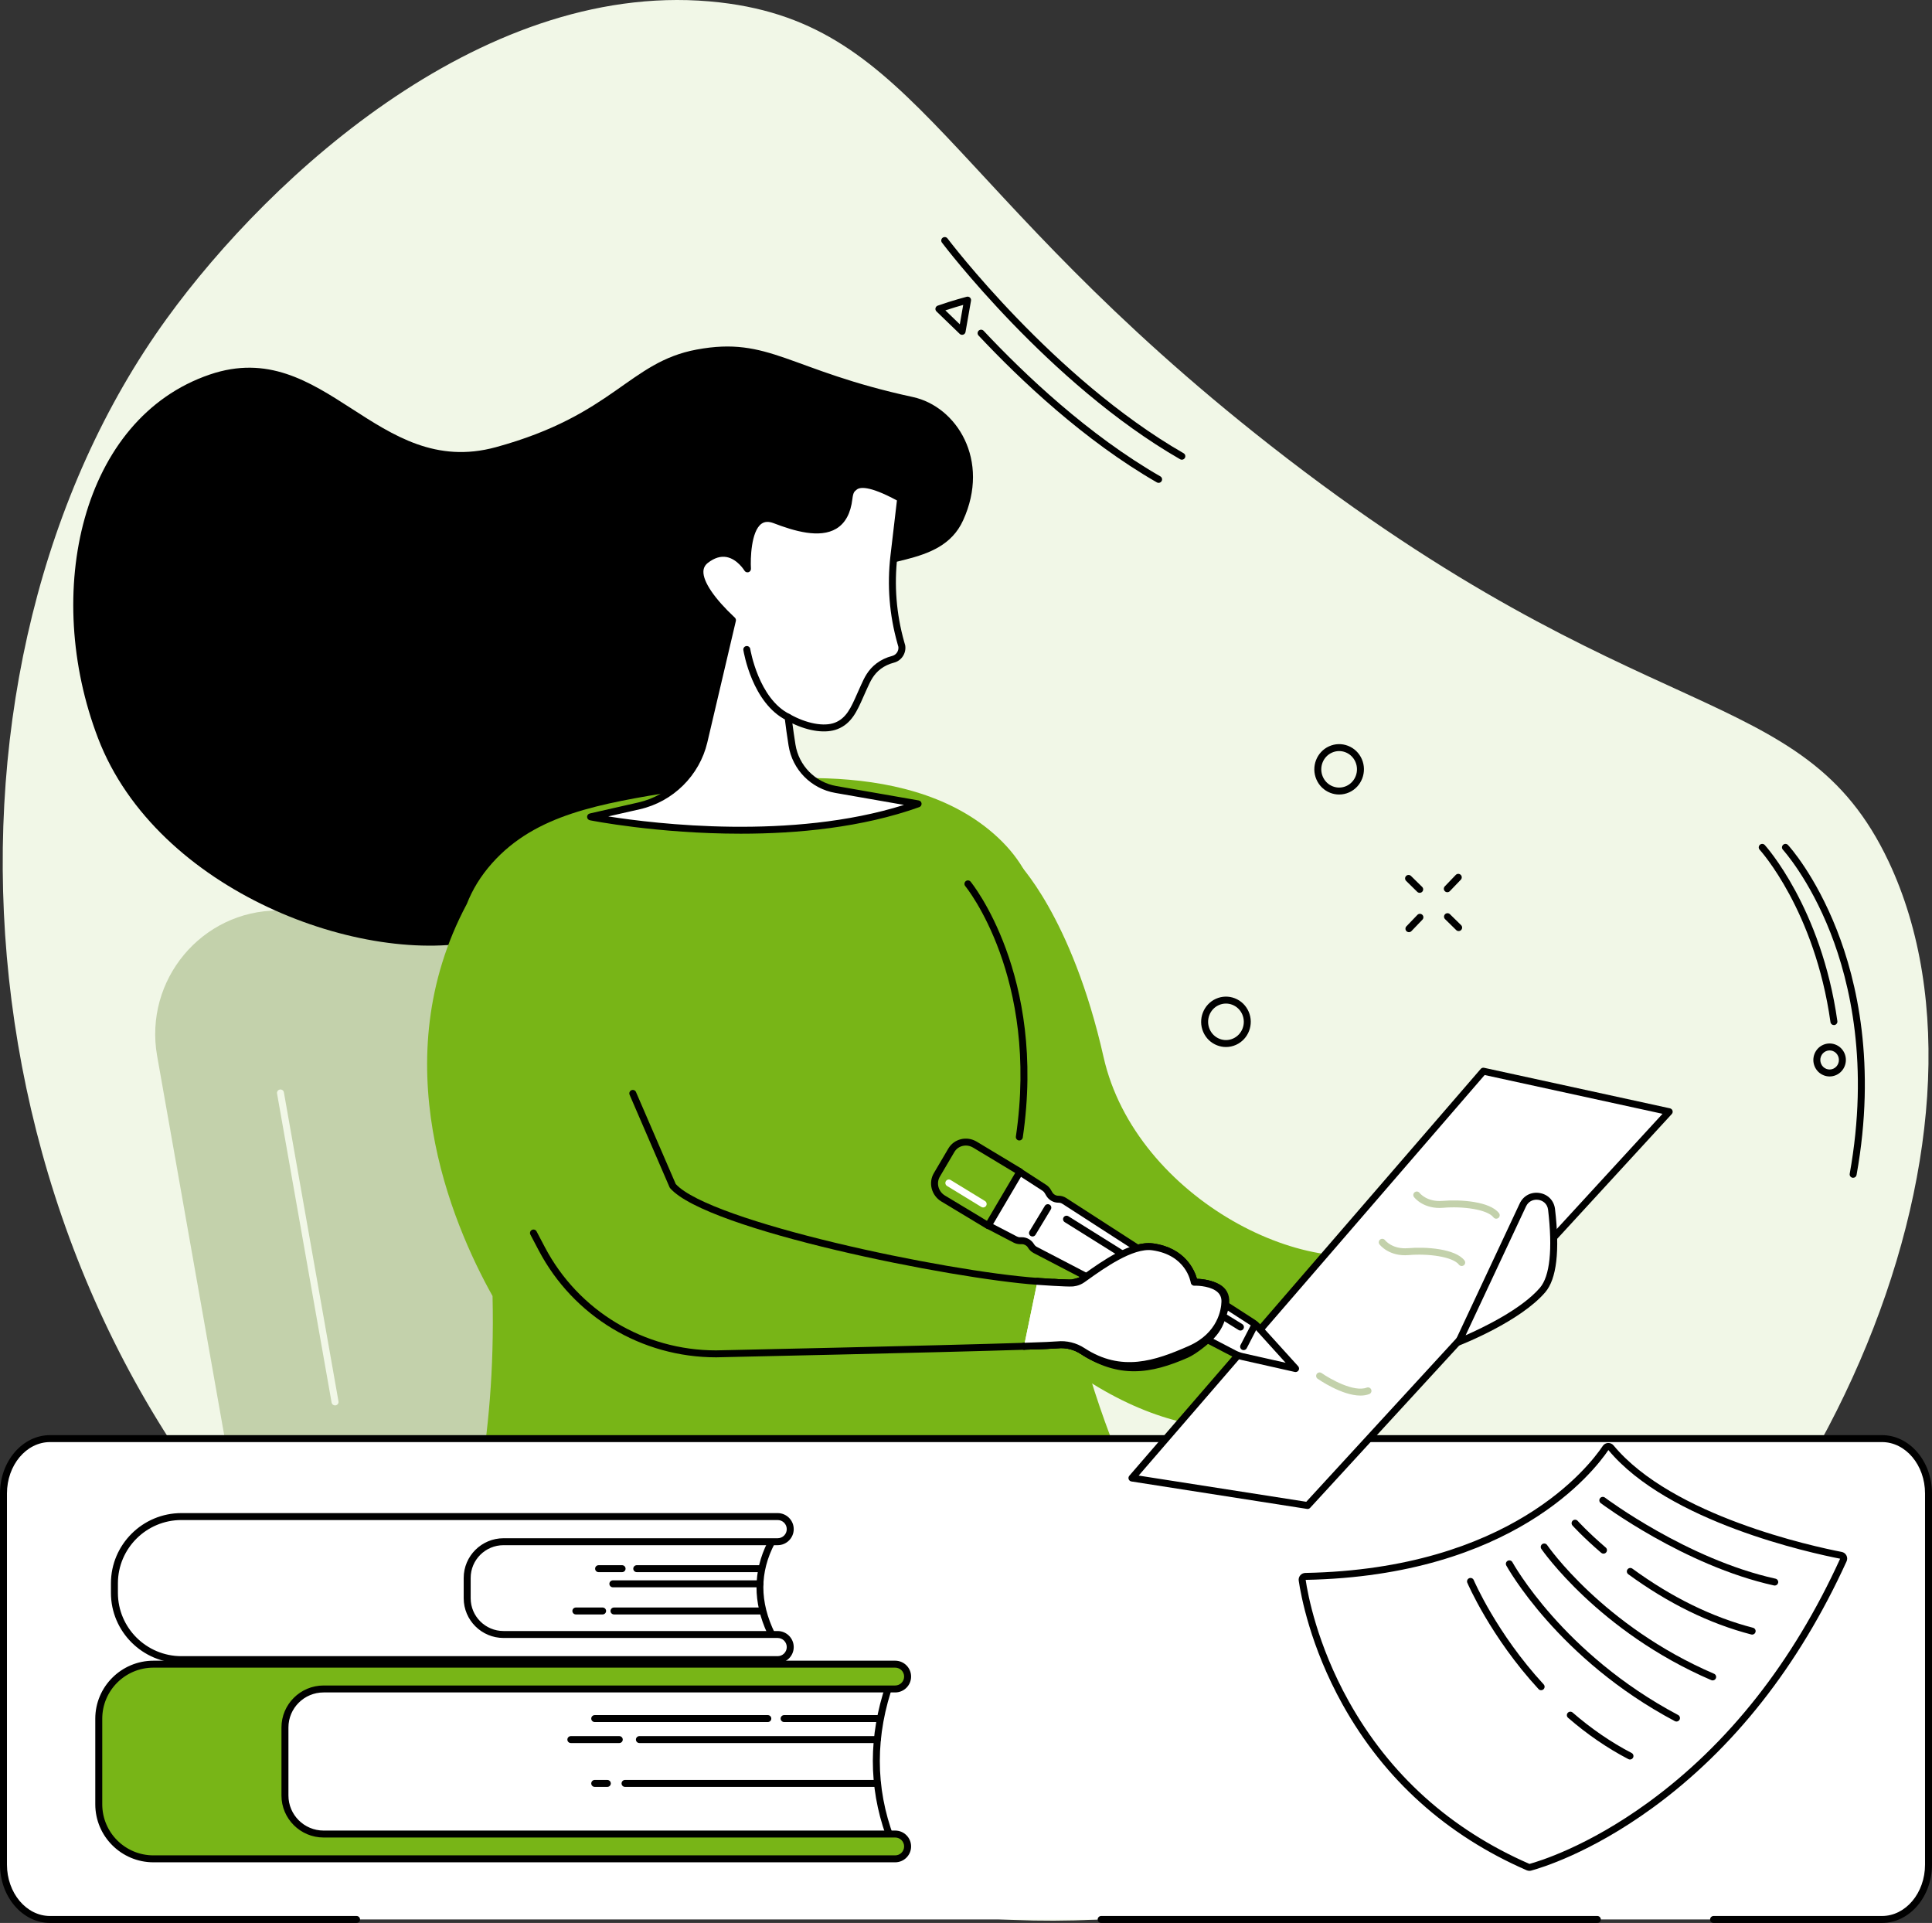 <?xml version="1.0" encoding="UTF-8"?>
<svg width="207px" height="206px" viewBox="0 0 207 206" version="1.1" xmlns="http://www.w3.org/2000/svg" xmlns:xlink="http://www.w3.org/1999/xlink">
    <rect x="0" y="0" width="207" height="206" fill="#333333" stroke="none"/>
    <title>Group Copy 3 3</title>
    <g id="Page-1" stroke="none" stroke-width="1" fill="none" fill-rule="evenodd">
        <g id="Group-Copy-3">
            <path d="M157.544,193.841 C114.125,219.104 61.165,200.647 32.178,171.631 C-5.795,133.615 -8.938,71.148 17.878,34.116 C29.028,18.719 52.307,-2.613 77.162,0.263 C98.227,2.7 101.037,20.238 136.111,47.72 C175.88,78.879 193.068,72.628 202.35,92.286 C216.179,121.58 195.226,171.917 157.544,193.841" id="Fill-170" fill="#F1F7E7"></path>
            <path d="M125.237,202.909 L54.773,202.21 C42.029,202.21 31.13,193.922 28.898,181.306 L16.835,113.118 C15.4,104.995 21.61,97.539 29.814,97.539 L75.791,97.539 L125.237,202.909" id="Fill-171" fill="#C3D1AB"></path>
            <path d="M35.898,150.559 C35.718,150.559 35.562,150.432 35.529,150.251 L29.684,117.15 C29.647,116.948 29.784,116.755 29.986,116.72 C30.19,116.685 30.384,116.819 30.418,117.022 L36.266,150.122 C36.301,150.325 36.166,150.517 35.962,150.553 C35.94,150.557 35.92,150.559 35.898,150.559" id="Fill-172" fill="#F1F7E7"></path>
            <path d="M97.804,42.532 C102.492,43.546 106.14,49.301 103.184,55.757 C100.77,61.031 93.475,59.342 90.795,62.532 C82.228,72.732 67.779,96.905 51.772,100.688 C39.003,103.707 16.803,95.522 10.508,79.09 C4.524,63.465 8.699,44.822 22.471,40.125 C34.852,35.904 40.299,51.417 53.138,47.903 C65.794,44.439 67.376,38.798 74.644,37.448 C82.445,35.999 84.512,39.657 97.804,42.532" id="Fill-173" fill="#000000"></path>
            <path d="M108.972,92.322 C108.972,92.322 114.821,98.075 118.24,113.246 C121.657,128.416 140.818,138.092 150.699,133.358 C160.58,128.624 160.888,126.188 160.888,126.188 L160.107,133.826 C160.107,133.826 142.757,166.049 115.187,147.015 C109.512,143.098 101.577,137.027 99.434,132.157 C91.168,113.364 108.972,92.322 108.972,92.322" id="Fill-174" fill="#78B517"></path>
            <path d="M115.145,141.525 C107.718,111.356 117.125,98.648 106.478,89.322 C96.732,80.788 79.852,83.551 72.549,84.747 C64.263,86.104 57.398,87.227 52.728,92.465 C51.489,93.856 50.61,95.312 50.006,96.863 L50.006,96.857 C41.085,113.588 48.316,130.862 52.773,138.843 C53.509,170.84 40.797,180.456 49.167,192.308 C58.232,205.14 80.638,204.493 92.408,201.937 C96.535,201.04 119.678,195.494 124.963,178.877 C128.429,167.983 120.604,163.692 115.145,141.525" id="Fill-175" fill="#78B517"></path>
            <path d="M38.202,205.628 L5.36,205.628 C2.605,205.628 0.373,202.995 0.373,199.75 L0.373,159.993 C0.373,156.746 2.605,154.115 5.36,154.115 L201.64,154.115 C204.395,154.115 206.627,156.746 206.627,159.993 L206.627,199.75 C206.627,202.995 204.395,205.628 201.64,205.628 L38.202,205.628" id="Fill-176" fill="#FFFFFF"></path>
            <path d="M201.64,206 L183.598,206 C183.392,206 183.225,205.834 183.225,205.628 C183.225,205.422 183.392,205.256 183.598,205.256 L201.64,205.256 C204.183,205.256 206.254,202.787 206.254,199.75 L206.254,159.992 C206.254,156.957 204.183,154.487 201.64,154.487 L5.36,154.487 C2.817,154.487 0.746,156.957 0.746,159.992 L0.746,199.75 C0.746,202.787 2.817,205.256 5.36,205.256 L38.202,205.256 C38.408,205.256 38.575,205.422 38.575,205.628 C38.575,205.834 38.408,206 38.202,206 L5.36,206 C2.404,206 0,203.196 0,199.75 L0,159.992 C0,156.546 2.404,153.743 5.36,153.743 L201.64,153.743 C204.596,153.743 207,156.546 207,159.992 L207,199.75 C207,203.196 204.596,206 201.64,206" id="Fill-177" fill="#000000"></path>
            <path d="M171.142,206 L117.981,206 C117.777,206 117.608,205.834 117.608,205.628 C117.608,205.422 117.777,205.256 117.981,205.256 L171.142,205.256 C171.349,205.256 171.515,205.422 171.515,205.628 C171.515,205.834 171.349,206 171.142,206" id="Fill-178" fill="#000000"></path>
            <polyline id="Fill-179" fill="#FFFFFF" points="158.933 114.753 121.281 158.338 140.099 161.28 178.843 119.095 158.933 114.753"></polyline>
            <path d="M122,158.075 L139.957,160.882 L178.129,119.32 L159.069,115.164 L122,158.075 Z M140.099,161.652 C140.079,161.652 140.059,161.65 140.042,161.647 L121.224,158.706 C121.089,158.685 120.977,158.593 120.93,158.467 C120.883,158.34 120.91,158.198 120.997,158.096 L158.649,114.51 C158.738,114.407 158.878,114.36 159.012,114.39 L178.923,118.732 C179.052,118.76 179.159,118.856 179.199,118.983 C179.239,119.109 179.209,119.248 179.117,119.346 L140.373,161.531 C140.303,161.608 140.204,161.652 140.099,161.652 L140.099,161.652 Z" id="Fill-180" fill="#000000"></path>
            <path d="M156.283,143.763 C156.283,143.763 162.63,141.281 165.275,138.199 C166.686,136.558 166.614,132.758 166.238,129.565 C166.049,127.957 163.852,127.613 163.165,129.08 L156.283,143.763" id="Fill-181" fill="#FFFFFF"></path>
            <path d="M164.631,128.521 C164.23,128.521 163.755,128.704 163.503,129.238 L157.032,143.044 C158.855,142.246 163.018,140.256 164.991,137.958 C166.061,136.714 166.362,133.826 165.867,129.608 C165.788,128.928 165.283,128.609 164.835,128.537 C164.77,128.527 164.703,128.521 164.631,128.521 Z M156.283,144.135 C156.183,144.135 156.084,144.094 156.011,144.018 C155.907,143.907 155.88,143.744 155.944,143.606 L162.827,128.923 C163.215,128.097 164.048,127.658 164.954,127.803 C165.855,127.948 166.504,128.622 166.609,129.522 C167.136,134.014 166.783,137.015 165.559,138.441 C162.884,141.558 156.683,144.006 156.419,144.109 C156.375,144.127 156.33,144.135 156.283,144.135 L156.283,144.135 Z" id="Fill-182" fill="#000000"></path>
            <path d="M109.215,122.176 C109.196,122.176 109.178,122.175 109.161,122.173 C108.957,122.143 108.815,121.954 108.845,121.751 C111.35,104.681 103.5,95.021 103.42,94.925 C103.289,94.767 103.311,94.533 103.468,94.401 C103.627,94.27 103.863,94.292 103.993,94.45 C104.075,94.547 112.142,104.442 109.584,121.858 C109.556,122.043 109.397,122.176 109.215,122.176" id="Fill-183" fill="#000000"></path>
            <path d="M141.386,147.397 C141.386,147.397 144.692,149.712 146.569,149 L141.386,147.397" id="Fill-184" fill="#FFFFFF"></path>
            <path d="M145.762,149.505 C143.774,149.505 141.294,147.787 141.172,147.702 C141.002,147.583 140.963,147.352 141.082,147.184 C141.199,147.016 141.43,146.975 141.602,147.093 C142.475,147.705 145.051,149.178 146.437,148.652 C146.628,148.579 146.845,148.675 146.917,148.867 C146.992,149.059 146.895,149.274 146.7,149.347 C146.412,149.457 146.093,149.505 145.762,149.505" id="Fill-185" fill="#C3D1AB"></path>
            <path d="M151.799,128.016 C151.799,128.016 152.677,129.184 154.606,129.017 C156.536,128.85 159.47,129.1 160.309,130.186 L151.799,128.016" id="Fill-186" fill="#FFFFFF"></path>
            <path d="M160.309,130.558 C160.199,130.558 160.087,130.509 160.015,130.413 C159.346,129.55 156.703,129.208 154.638,129.387 C152.53,129.571 151.54,128.294 151.5,128.239 C151.376,128.075 151.411,127.842 151.575,127.719 C151.739,127.596 151.971,127.629 152.095,127.791 C152.13,127.836 152.894,128.79 154.573,128.647 C156.464,128.482 159.629,128.697 160.605,129.96 C160.732,130.123 160.699,130.356 160.537,130.481 C160.47,130.533 160.388,130.558 160.309,130.558" id="Fill-187" fill="#C3D1AB"></path>
            <path d="M156.611,135.625 C156.499,135.625 156.39,135.575 156.315,135.48 C155.648,134.617 153.006,134.275 150.94,134.454 C148.83,134.637 147.843,133.361 147.8,133.306 C147.678,133.142 147.711,132.909 147.875,132.786 C148.039,132.663 148.273,132.695 148.397,132.858 C148.43,132.901 149.199,133.857 150.876,133.713 C152.767,133.549 155.932,133.764 156.907,135.027 C157.032,135.189 157.002,135.423 156.837,135.548 C156.77,135.6 156.691,135.625 156.611,135.625" id="Fill-188" fill="#C3D1AB"></path>
            <path d="M67.802,117.134 L72.084,127.047 C75.826,131.3 101.713,136.605 111.156,137.27 L67.802,117.134" id="Fill-189" fill="#78B517"></path>
            <path d="M111.156,137.641 C111.146,137.641 111.139,137.641 111.129,137.64 C102.049,137.002 75.761,131.79 71.803,127.292 C71.778,127.262 71.755,127.23 71.74,127.194 L67.458,117.281 C67.376,117.092 67.463,116.874 67.652,116.792 C67.841,116.711 68.063,116.798 68.142,116.987 L72.402,126.844 C76.11,130.895 101.248,136.2 111.181,136.899 C111.388,136.913 111.542,137.091 111.527,137.296 C111.515,137.492 111.35,137.641 111.156,137.641" id="Fill-190" fill="#000000"></path>
            <path d="M109.716,144.223 C100.387,144.527 76.727,145.035 76.727,145.035 C68.884,145.035 61.69,140.699 58.048,133.779 L57.159,132.089 L109.716,144.223" id="Fill-191" fill="#78B517"></path>
            <path d="M76.734,145.407 C68.72,145.407 61.437,141.017 57.717,133.951 L56.828,132.262 C56.731,132.08 56.804,131.855 56.985,131.76 C57.169,131.665 57.393,131.735 57.49,131.917 L58.379,133.606 C61.967,140.426 68.998,144.663 76.727,144.663 C76.956,144.658 100.484,144.152 109.706,143.851 C109.907,143.843 110.084,144.006 110.089,144.211 C110.096,144.416 109.935,144.588 109.728,144.595 C100.504,144.895 76.971,145.401 76.734,145.407" id="Fill-192" fill="#000000"></path>
            <path d="M111.156,137.27 C113.358,137.425 114.739,137.473 114.864,137.445 C114.864,137.445 115.426,137.447 115.968,137.065 C117.643,135.882 121.122,133.241 123.5,133.571 C127.481,134.124 127.952,137.362 127.952,137.362 C127.952,137.362 131.311,137.238 131.244,139.464 C131.191,141.173 130.216,143.343 127.501,144.538 C123.799,146.166 120.089,147.407 115.996,144.734 C115.2,144.215 114.257,143.973 113.311,144.068 C112.923,144.107 111.617,144.161 109.716,144.223 L111.156,137.27" id="Fill-193" fill="#FFFFFF"></path>
            <path d="M120.992,146.657 C119.315,146.657 117.583,146.215 115.792,145.046 C115.063,144.569 114.197,144.354 113.351,144.438 C112.97,144.476 111.786,144.528 109.728,144.595 C109.521,144.598 109.35,144.44 109.345,144.235 C109.337,144.03 109.499,143.858 109.706,143.851 C111.716,143.786 112.915,143.734 113.274,143.698 C114.289,143.597 115.329,143.854 116.2,144.423 C120.156,147.005 123.732,145.79 127.35,144.198 C130.525,142.8 130.848,140.213 130.87,139.453 C130.883,139.047 130.758,138.723 130.495,138.462 C129.838,137.812 128.444,137.717 127.967,137.734 C127.775,137.74 127.611,137.604 127.583,137.416 C127.564,137.296 127.088,134.445 123.448,133.939 C121.39,133.653 118.258,135.889 116.576,137.09 L116.185,137.368 C115.593,137.786 114.973,137.815 114.874,137.817 C114.286,137.861 111.263,137.65 111.129,137.64 C110.925,137.626 110.768,137.448 110.783,137.243 C110.798,137.038 110.977,136.881 111.181,136.899 C113.403,137.055 114.625,137.092 114.799,137.078 C114.821,137.075 114.841,137.069 114.864,137.073 C114.866,137.073 115.324,137.065 115.752,136.761 L116.14,136.485 C118.031,135.135 121.194,132.877 123.55,133.203 C127.004,133.682 127.999,136.114 128.248,136.992 C128.86,137.014 130.231,137.152 131.022,137.934 C131.435,138.343 131.634,138.861 131.617,139.475 C131.59,140.345 131.226,143.305 127.651,144.878 C125.526,145.813 123.311,146.656 120.992,146.657" id="Fill-194" fill="#000000"></path>
            <path d="M105.854,131.267 L109.171,125.485 L111.893,127.244 C112.042,127.341 112.166,127.473 112.256,127.627 L112.42,127.906 C112.624,128.258 113.005,128.474 113.408,128.469 C113.627,128.466 113.841,128.529 114.028,128.649 L134.269,141.71 C134.436,141.817 134.588,141.947 134.722,142.094 L138.81,146.611 L133.117,145.329 C132.809,145.26 132.508,145.15 132.224,145.002 L110.922,133.907 C110.741,133.813 110.589,133.67 110.479,133.496 L110.455,133.452 C110.248,133.117 109.88,132.912 109.492,132.914 L109.293,132.914 C109.113,132.915 108.934,132.872 108.773,132.787 L105.854,131.267" id="Fill-195" fill="#FFFFFF"></path>
            <path d="M109.494,132.542 C110.009,132.542 110.499,132.816 110.771,133.258 L110.8,133.302 C110.87,133.418 110.975,133.514 111.097,133.578 L132.398,144.673 C132.652,144.805 132.921,144.904 133.199,144.967 L137.745,145.99 L134.444,142.343 C134.332,142.219 134.205,142.112 134.065,142.022 L113.826,128.961 C113.704,128.882 113.562,128.841 113.421,128.841 C113.411,128.84 113.403,128.841 113.393,128.841 C112.863,128.841 112.366,128.555 112.097,128.093 L111.935,127.813 C111.875,127.71 111.788,127.621 111.689,127.556 L109.298,126.011 L106.371,131.117 L108.947,132.458 C109.054,132.514 109.171,132.547 109.293,132.543 L109.489,132.542 C109.492,132.542 109.492,132.542 109.494,132.542 Z M138.81,146.983 C138.783,146.983 138.756,146.98 138.728,146.974 L133.035,145.692 C132.694,145.615 132.363,145.494 132.052,145.332 L110.751,134.237 C110.509,134.111 110.305,133.923 110.163,133.691 L110.136,133.646 C109.999,133.424 109.753,133.286 109.494,133.286 L109.492,133.286 L109.295,133.286 C109.051,133.283 108.815,133.229 108.601,133.117 L105.682,131.597 C105.593,131.55 105.525,131.469 105.496,131.372 C105.468,131.275 105.481,131.171 105.53,131.083 L108.847,125.301 C108.897,125.212 108.982,125.148 109.084,125.124 C109.181,125.1 109.288,125.117 109.375,125.173 L112.094,126.933 C112.293,127.061 112.46,127.236 112.58,127.44 L112.744,127.719 C112.878,127.953 113.127,128.097 113.393,128.097 C113.403,128.097 113.411,128.097 113.421,128.097 C113.707,128.097 113.988,128.18 114.232,128.337 L134.471,141.397 C134.665,141.523 134.844,141.673 134.998,141.845 L139.089,146.362 C139.198,146.482 139.216,146.659 139.134,146.799 C139.067,146.915 138.942,146.983 138.81,146.983 L138.81,146.983 Z" id="Fill-196" fill="#000000"></path>
            <path d="M133.244,144.634 C133.187,144.634 133.13,144.621 133.075,144.593 C132.891,144.498 132.819,144.274 132.913,144.092 L134.13,141.745 C134.225,141.563 134.448,141.492 134.633,141.585 C134.817,141.68 134.886,141.904 134.792,142.086 L133.578,144.433 C133.51,144.561 133.381,144.634 133.244,144.634" id="Fill-197" fill="#000000"></path>
            <path d="M104.455,122.622 L109.278,125.526 L105.876,131.3 L101.052,128.395 C100.168,127.863 99.865,126.73 100.375,125.865 L101.932,123.225 C102.443,122.36 103.572,122.09 104.455,122.622" id="Fill-198" fill="#78B517"></path>
            <path d="M103.483,122.72 C103.363,122.72 103.241,122.735 103.122,122.765 C102.754,122.858 102.445,123.089 102.253,123.413 L100.698,126.053 C100.29,126.743 100.537,127.65 101.246,128.077 L105.744,130.786 L108.77,125.655 L104.261,122.94 C104.02,122.795 103.754,122.72 103.483,122.72 Z M105.876,131.671 C105.809,131.671 105.742,131.653 105.682,131.618 L100.86,128.713 C99.803,128.077 99.442,126.715 100.054,125.677 L101.609,123.036 C101.903,122.539 102.375,122.187 102.94,122.044 C103.52,121.898 104.127,121.99 104.65,122.304 L109.472,125.208 C109.646,125.313 109.703,125.539 109.601,125.715 L106.197,131.488 C106.147,131.574 106.063,131.635 105.968,131.66 C105.938,131.667 105.906,131.671 105.876,131.671 L105.876,131.671 Z" id="Fill-199" fill="#000000"></path>
            <path d="M110.626,132.461 C110.562,132.461 110.494,132.444 110.435,132.408 C110.258,132.302 110.201,132.074 110.305,131.898 L111.948,129.182 C112.055,129.006 112.283,128.949 112.46,129.055 C112.637,129.161 112.694,129.389 112.587,129.565 L110.947,132.281 C110.875,132.397 110.753,132.461 110.626,132.461" id="Fill-200" fill="#000000"></path>
            <path d="M120.313,134.758 C120.246,134.758 120.176,134.739 120.114,134.701 L114.075,130.924 C113.901,130.815 113.846,130.585 113.956,130.411 C114.067,130.237 114.296,130.185 114.471,130.294 L120.512,134.071 C120.686,134.18 120.738,134.41 120.629,134.584 C120.557,134.696 120.437,134.758 120.313,134.758" id="Fill-201" fill="#000000"></path>
            <path d="M132.903,142.539 C132.836,142.539 132.769,142.521 132.707,142.483 L130.348,141.019 C130.171,140.911 130.119,140.681 130.228,140.507 C130.338,140.332 130.567,140.279 130.741,140.388 L133.102,141.851 C133.277,141.96 133.329,142.189 133.222,142.363 C133.15,142.477 133.028,142.539 132.903,142.539" id="Fill-202" fill="#000000"></path>
            <path d="M105.339,129.351 C105.272,129.351 105.204,129.333 105.142,129.296 L101.467,127.048 C101.293,126.94 101.236,126.711 101.345,126.536 C101.452,126.361 101.681,126.306 101.858,126.414 L105.533,128.662 C105.71,128.77 105.764,128.999 105.657,129.174 C105.585,129.288 105.463,129.351 105.339,129.351" id="Fill-203" fill="#FFFFFF"></path>
            <path d="M121.502,146.9 C119.668,146.9 117.807,146.364 115.779,145.037 C115.058,144.566 114.197,144.353 113.351,144.438 C112.744,144.499 110.805,144.566 110.723,144.569 C110.519,144.574 110.345,144.416 110.338,144.211 C110.33,144.005 110.492,143.833 110.698,143.826 C110.718,143.825 112.694,143.757 113.276,143.698 C114.291,143.597 115.324,143.851 116.187,144.415 C120.064,146.952 123.197,146.426 126.994,144.756 C127.688,144.449 128.989,143.424 129.47,142.916 C130.248,142.093 130.435,141.511 130.716,140.632 L130.781,140.43 C131.05,139.605 131.03,139.006 130.726,138.6 C130.027,137.674 127.875,137.734 125.974,137.787 C124.747,137.822 123.59,137.854 122.838,137.622 C119.146,136.479 115.02,137.785 114.978,137.799 C114.968,137.802 114.956,137.805 114.946,137.808 C114.774,137.846 114.388,137.85 112.925,137.75 C112.719,137.736 112.565,137.559 112.58,137.354 C112.592,137.149 112.774,136.993 112.978,137.008 C114.252,137.095 114.66,137.098 114.772,137.083 C115.17,136.958 119.25,135.733 123.06,136.911 C123.694,137.107 124.789,137.077 125.951,137.044 C128.034,136.985 130.393,136.92 131.323,138.154 C131.776,138.759 131.833,139.602 131.492,140.659 L131.428,140.859 C131.137,141.764 130.908,142.48 130.012,143.426 C129.482,143.988 128.106,145.079 127.295,145.436 C125.294,146.316 123.416,146.9 121.502,146.9" id="Fill-204" fill="#000000"></path>
            <path d="M111.156,137.27 C113.358,137.425 114.739,137.473 114.864,137.445 C114.864,137.445 115.426,137.447 115.968,137.065 C117.643,135.882 121.122,133.241 123.5,133.571 C127.481,134.124 127.952,137.362 127.952,137.362 C127.952,137.362 131.311,137.238 131.244,139.464 C131.191,141.173 130.216,143.343 127.501,144.538 C123.799,146.166 120.089,147.407 115.996,144.734 C115.2,144.215 114.257,143.973 113.311,144.068 C112.923,144.107 111.617,144.161 109.716,144.223 L111.156,137.27" id="Fill-205" fill="#FFFFFF"></path>
            <path d="M120.992,146.657 C119.315,146.657 117.583,146.215 115.792,145.046 C115.063,144.569 114.197,144.354 113.351,144.438 C112.97,144.476 111.786,144.528 109.728,144.595 C109.521,144.598 109.35,144.44 109.345,144.235 C109.337,144.03 109.499,143.858 109.706,143.851 C111.716,143.786 112.915,143.734 113.274,143.698 C114.289,143.597 115.329,143.854 116.2,144.423 C120.156,147.005 123.732,145.79 127.35,144.198 C130.525,142.8 130.848,140.213 130.87,139.453 C130.883,139.047 130.758,138.723 130.495,138.462 C129.838,137.812 128.444,137.717 127.967,137.734 C127.775,137.74 127.611,137.604 127.583,137.416 C127.564,137.296 127.088,134.445 123.448,133.939 C121.39,133.653 118.258,135.889 116.576,137.09 L116.185,137.368 C115.593,137.786 114.973,137.815 114.874,137.817 C114.286,137.861 111.263,137.65 111.129,137.64 C110.925,137.626 110.768,137.448 110.783,137.243 C110.798,137.038 110.977,136.881 111.181,136.899 C113.403,137.055 114.625,137.092 114.799,137.078 C114.821,137.075 114.841,137.069 114.864,137.073 C114.866,137.073 115.324,137.065 115.752,136.761 L116.14,136.485 C118.031,135.135 121.194,132.877 123.55,133.203 C127.004,133.682 127.999,136.114 128.248,136.992 C128.86,137.014 130.231,137.152 131.022,137.934 C131.435,138.343 131.634,138.861 131.617,139.475 C131.59,140.345 131.226,143.305 127.651,144.878 C125.526,145.813 123.311,146.656 120.992,146.657" id="Fill-206" fill="#000000"></path>
            <path d="M84.858,79.813 C84.714,78.9 84.567,77.887 84.44,76.833 C86.282,77.878 88.302,78.267 89.593,77.762 C91.183,77.14 91.659,75.573 92.505,73.735 C92.858,72.967 93.206,72.062 94.149,71.354 C94.649,70.979 95.187,70.757 95.692,70.627 C96.312,70.466 96.707,69.862 96.623,69.23 L96.516,68.846 C95.665,65.827 95.413,62.671 95.779,59.557 L96.501,53.406 C93.308,51.647 92.052,51.716 91.527,52.189 C91.333,52.363 91.066,52.46 90.957,53.407 C90.427,57.977 86.371,56.983 83.032,55.704 C79.695,54.425 80.086,60.943 80.086,60.943 C80.086,60.943 78.302,57.919 75.617,60.005 C73.694,61.501 76.647,64.728 78.478,66.436 L75.418,79.452 C74.614,82.878 71.92,85.547 68.476,86.328 L63.275,87.509 C63.275,87.509 83.141,91.558 98.369,86.115 L89.549,84.575 C87.125,84.151 85.241,82.237 84.858,79.813" id="Fill-207" fill="#FFFFFF"></path>
            <path d="M65.171,87.46 C70.218,88.256 84.806,90.022 96.859,86.229 L89.486,84.941 C86.904,84.49 84.896,82.453 84.49,79.871 C84.326,78.843 84.186,77.836 84.069,76.878 C84.052,76.738 84.117,76.601 84.234,76.524 C84.351,76.446 84.502,76.441 84.624,76.51 C86.396,77.515 88.292,77.871 89.456,77.416 C90.681,76.938 91.186,75.793 91.825,74.343 C91.932,74.095 92.047,73.84 92.166,73.58 L92.261,73.372 C92.602,72.616 92.99,71.759 93.925,71.057 C94.408,70.695 94.97,70.429 95.597,70.267 C96.023,70.156 96.302,69.744 96.257,69.302 L96.157,68.946 C95.286,65.866 95.035,62.692 95.408,59.513 L96.1,53.612 C93.062,51.973 92.087,52.186 91.776,52.465 C91.748,52.49 91.718,52.514 91.688,52.539 C91.549,52.652 91.407,52.768 91.328,53.45 C91.148,54.98 90.571,56.052 89.606,56.633 C87.819,57.71 85.082,56.888 82.898,56.051 C82.355,55.843 81.925,55.864 81.579,56.115 C80.472,56.923 80.394,59.858 80.459,60.921 C80.469,61.093 80.36,61.249 80.195,61.299 C80.031,61.349 79.852,61.28 79.765,61.132 C79.757,61.12 79.016,59.896 77.851,59.677 C77.207,59.556 76.533,59.765 75.846,60.298 C75.54,60.537 75.383,60.833 75.366,61.202 C75.316,62.31 76.543,64.119 78.732,66.165 C78.829,66.256 78.872,66.392 78.842,66.521 L75.784,79.537 C74.95,83.075 72.116,85.884 68.558,86.691 L65.171,87.46 Z M79.364,89.312 C70.432,89.312 63.32,87.897 63.201,87.873 C63.029,87.838 62.905,87.688 62.902,87.513 C62.902,87.338 63.022,87.185 63.193,87.146 L68.394,85.966 C71.673,85.221 74.288,82.631 75.055,79.367 L78.065,66.56 C76.413,64.994 74.545,62.839 74.619,61.168 C74.647,60.577 74.905,60.087 75.388,59.712 C76.252,59.04 77.13,58.782 77.993,58.947 C78.715,59.084 79.29,59.491 79.7,59.886 C79.735,58.541 79.979,56.361 81.138,55.515 C81.696,55.109 82.378,55.055 83.166,55.357 C85.192,56.133 87.71,56.907 89.22,55.997 C89.986,55.534 90.434,54.673 90.586,53.365 C90.691,52.458 90.944,52.184 91.216,51.963 C91.236,51.946 91.258,51.93 91.275,51.913 C92.129,51.147 93.846,51.519 96.682,53.081 C96.814,53.154 96.889,53.3 96.871,53.45 L96.15,59.6 C95.789,62.681 96.033,65.758 96.874,68.745 L96.983,69.129 C96.988,69.147 96.991,69.164 96.993,69.182 C97.1,70.004 96.583,70.78 95.787,70.987 C95.254,71.125 94.779,71.348 94.373,71.651 C93.592,72.238 93.261,72.97 92.94,73.678 L92.843,73.89 C92.726,74.147 92.614,74.398 92.507,74.642 C91.828,76.185 91.238,77.518 89.73,78.108 C88.491,78.592 86.687,78.354 84.898,77.494 C84.995,78.227 85.105,78.985 85.227,79.755 C85.227,79.756 85.227,79.756 85.227,79.756 C85.585,82.023 87.346,83.812 89.613,84.208 L98.434,85.749 C98.601,85.778 98.725,85.915 98.74,86.083 C98.755,86.251 98.653,86.408 98.494,86.465 C92.36,88.657 85.44,89.312 79.364,89.312 L79.364,89.312 Z" id="Fill-208" fill="#000000"></path>
            <path d="M84.44,77.205 C84.383,77.205 84.328,77.193 84.274,77.166 C80.596,75.348 79.683,69.87 79.645,69.638 C79.613,69.435 79.752,69.245 79.956,69.213 C80.16,69.18 80.352,69.319 80.384,69.521 C80.392,69.575 81.273,74.854 84.604,76.5 C84.791,76.591 84.866,76.814 84.774,76.998 C84.709,77.129 84.577,77.205 84.44,77.205" id="Fill-209" fill="#000000"></path>
            <path d="M82.679,175.1 C81.079,171.817 80.927,168.51 82.679,165.169 L81.42,163.665 L47.005,164.793 L48.189,175.686 L81.504,176.068 L82.679,175.1" id="Fill-210" fill="#FFFFFF"></path>
            <path d="M48.525,175.318 L81.372,175.695 L82.218,174.997 C80.661,171.641 80.668,168.354 82.236,165.218 L81.25,164.043 L47.418,165.151 L48.525,175.318 Z M81.504,176.44 L81.502,176.44 L48.187,176.058 C47.998,176.055 47.839,175.913 47.819,175.726 L46.632,164.833 C46.622,164.73 46.654,164.627 46.721,164.549 C46.791,164.471 46.888,164.425 46.993,164.421 L81.41,163.293 C81.527,163.29 81.634,163.339 81.708,163.427 L82.965,164.931 C83.062,165.046 83.079,165.208 83.01,165.341 C81.38,168.448 81.38,171.587 83.014,174.937 C83.089,175.091 83.049,175.277 82.917,175.386 L81.743,176.354 C81.676,176.41 81.591,176.44 81.504,176.44 L81.504,176.44 Z" id="Fill-211" fill="#000000"></path>
            <path d="M19.438,162.466 L83.318,162.466 C84.065,162.466 84.669,163.069 84.669,163.813 C84.669,164.557 84.065,165.16 83.318,165.16 L53.95,165.16 C51.8,165.16 50.056,166.896 50.056,169.039 L50.056,171.22 C50.056,173.363 51.8,175.1 53.95,175.1 L83.318,175.1 C84.065,175.1 84.669,175.703 84.669,176.446 C84.669,177.19 84.065,177.793 83.318,177.793 L19.438,177.793 C15.474,177.793 12.259,174.591 12.259,170.64 L12.259,169.619 C12.259,165.668 15.474,162.466 19.438,162.466" id="Fill-212" fill="#FFFFFF"></path>
            <path d="M19.438,162.838 C15.686,162.838 12.633,165.88 12.633,169.619 L12.633,170.64 C12.633,174.38 15.686,177.421 19.438,177.421 L83.318,177.421 C83.858,177.421 84.296,176.984 84.296,176.446 C84.296,175.909 83.858,175.471 83.318,175.471 L53.95,175.471 C51.598,175.471 49.682,173.564 49.682,171.22 L49.682,169.039 C49.682,166.695 51.598,164.788 53.95,164.788 L83.318,164.788 C83.858,164.788 84.296,164.351 84.296,163.813 C84.296,163.275 83.858,162.838 83.318,162.838 L19.438,162.838 Z M83.318,178.165 L19.438,178.165 C15.275,178.165 11.886,174.789 11.886,170.64 L11.886,169.619 C11.886,165.47 15.275,162.094 19.438,162.094 L83.318,162.094 C84.269,162.094 85.042,162.865 85.042,163.813 C85.042,164.761 84.269,165.532 83.318,165.532 L53.95,165.532 C52.009,165.532 50.429,167.105 50.429,169.039 L50.429,171.22 C50.429,173.154 52.009,174.728 53.95,174.728 L83.318,174.728 C84.269,174.728 85.042,175.499 85.042,176.446 C85.042,177.394 84.269,178.165 83.318,178.165 L83.318,178.165 Z" id="Fill-213" fill="#000000"></path>
            <path d="M66.652,168.42 L64.136,168.42 C63.93,168.42 63.763,168.254 63.763,168.048 C63.763,167.843 63.93,167.676 64.136,167.676 L66.652,167.676 C66.858,167.676 67.025,167.843 67.025,168.048 C67.025,168.254 66.858,168.42 66.652,168.42" id="Fill-214" fill="#000000"></path>
            <path d="M81.541,168.42 L68.225,168.42 C68.02,168.42 67.851,168.254 67.851,168.048 C67.851,167.843 68.02,167.676 68.225,167.676 L81.541,167.676 C81.748,167.676 81.915,167.843 81.915,168.048 C81.915,168.254 81.748,168.42 81.541,168.42" id="Fill-215" fill="#000000"></path>
            <path d="M81.42,170.043 L65.664,170.043 C65.458,170.043 65.291,169.876 65.291,169.671 C65.291,169.466 65.458,169.299 65.664,169.299 L81.42,169.299 C81.626,169.299 81.793,169.466 81.793,169.671 C81.793,169.876 81.626,170.043 81.42,170.043" id="Fill-216" fill="#000000"></path>
            <path d="M64.564,172.951 L61.7,172.951 C61.496,172.951 61.327,172.785 61.327,172.579 C61.327,172.374 61.496,172.208 61.7,172.208 L64.564,172.208 C64.771,172.208 64.938,172.374 64.938,172.579 C64.938,172.785 64.771,172.951 64.564,172.951" id="Fill-217" fill="#000000"></path>
            <path d="M81.541,172.951 L65.786,172.951 C65.58,172.951 65.413,172.785 65.413,172.579 C65.413,172.374 65.58,172.208 65.786,172.208 L81.541,172.208 C81.748,172.208 81.915,172.374 81.915,172.579 C81.915,172.785 81.748,172.951 81.541,172.951" id="Fill-218" fill="#000000"></path>
            <path d="M95.436,196.965 L26.355,196.965 L26.355,180.103 L95.436,180.103 C93.395,185.798 93.341,191.421 95.436,196.965" id="Fill-219" fill="#FFFFFF"></path>
            <path d="M26.728,196.593 L94.903,196.593 C93.054,191.376 93.057,185.96 94.911,180.475 L26.728,180.475 L26.728,196.593 Z M95.436,197.337 L26.355,197.337 C26.149,197.337 25.982,197.17 25.982,196.965 L25.982,180.103 C25.982,179.898 26.149,179.731 26.355,179.731 L95.436,179.731 C95.558,179.731 95.672,179.79 95.742,179.889 C95.811,179.988 95.829,180.114 95.787,180.228 C93.761,185.889 93.759,191.476 95.784,196.834 C95.829,196.948 95.811,197.076 95.742,197.176 C95.672,197.277 95.558,197.337 95.436,197.337 L95.436,197.337 Z" id="Fill-220" fill="#000000"></path>
            <path d="M34.671,180.935 L95.911,180.935 C96.647,180.935 97.245,180.34 97.245,179.606 C97.245,178.873 96.647,178.278 95.911,178.278 L16.442,178.278 C13.205,178.278 10.582,180.892 10.582,184.116 L10.582,193.294 C10.582,196.519 13.205,199.133 16.442,199.133 L95.911,199.133 C96.647,199.133 97.245,198.538 97.245,197.804 C97.245,197.071 96.647,196.476 95.911,196.476 L34.671,196.476 C32.384,196.476 30.53,194.629 30.53,192.351 L30.53,185.06 C30.53,182.782 32.384,180.935 34.671,180.935" id="Fill-221" fill="#78B517"></path>
            <path d="M16.442,178.65 C13.416,178.65 10.956,181.102 10.956,184.116 L10.956,193.294 C10.956,196.309 13.416,198.761 16.442,198.761 L95.911,198.761 C96.441,198.761 96.871,198.332 96.871,197.804 C96.871,197.277 96.441,196.848 95.911,196.848 L34.671,196.848 C32.183,196.848 30.157,194.83 30.157,192.351 L30.157,185.059 C30.157,182.58 32.183,180.563 34.671,180.563 L95.911,180.563 C96.441,180.563 96.871,180.134 96.871,179.606 C96.871,179.079 96.441,178.65 95.911,178.65 L16.442,178.65 Z M95.911,199.505 L16.442,199.505 C13.006,199.505 10.209,196.719 10.209,193.294 L10.209,184.116 C10.209,180.692 13.006,177.906 16.442,177.906 L95.911,177.906 C96.851,177.906 97.618,178.669 97.618,179.606 C97.618,180.544 96.851,181.307 95.911,181.307 L34.671,181.307 C32.593,181.307 30.904,182.99 30.904,185.059 L30.904,192.351 C30.904,194.42 32.593,196.104 34.671,196.104 L95.911,196.104 C96.851,196.104 97.618,196.867 97.618,197.804 C97.618,198.742 96.851,199.505 95.911,199.505 L95.911,199.505 Z" id="Fill-222" fill="#000000"></path>
            <path d="M94.214,184.479 L84.012,184.479 C83.808,184.479 83.639,184.312 83.639,184.107 C83.639,183.902 83.808,183.735 84.012,183.735 L94.214,183.735 C94.42,183.735 94.587,183.902 94.587,184.107 C94.587,184.312 94.42,184.479 94.214,184.479" id="Fill-223" fill="#000000"></path>
            <path d="M82.266,184.479 L63.721,184.479 C63.517,184.479 63.348,184.312 63.348,184.107 C63.348,183.902 63.517,183.735 63.721,183.735 L82.266,183.735 C82.472,183.735 82.639,183.902 82.639,184.107 C82.639,184.312 82.472,184.479 82.266,184.479" id="Fill-224" fill="#000000"></path>
            <path d="M94,186.729 L68.508,186.729 C68.302,186.729 68.135,186.563 68.135,186.357 C68.135,186.152 68.302,185.986 68.508,185.986 L94,185.986 C94.206,185.986 94.373,186.152 94.373,186.357 C94.373,186.563 94.206,186.729 94,186.729" id="Fill-225" fill="#000000"></path>
            <path d="M66.351,186.729 L61.163,186.729 C60.959,186.729 60.79,186.563 60.79,186.357 C60.79,186.152 60.959,185.986 61.163,185.986 L66.351,185.986 C66.557,185.986 66.724,186.152 66.724,186.357 C66.724,186.563 66.557,186.729 66.351,186.729" id="Fill-226" fill="#000000"></path>
            <path d="M94,191.427 L66.968,191.427 C66.761,191.427 66.595,191.26 66.595,191.055 C66.595,190.849 66.761,190.683 66.968,190.683 L94,190.683 C94.206,190.683 94.373,190.849 94.373,191.055 C94.373,191.26 94.206,191.427 94,191.427" id="Fill-227" fill="#000000"></path>
            <path d="M65.069,191.427 L63.721,191.427 C63.517,191.427 63.348,191.26 63.348,191.055 C63.348,190.849 63.517,190.683 63.721,190.683 L65.069,190.683 C65.276,190.683 65.443,190.849 65.443,191.055 C65.443,191.26 65.276,191.427 65.069,191.427" id="Fill-228" fill="#000000"></path>
            <path d="M139.519,169.278 C139.952,172.246 143.476,191.185 163.722,200.016 C163.795,200.048 163.874,200.055 163.951,200.034 C165.658,199.575 185.35,193.756 197.507,167.114 C197.602,166.906 197.48,166.663 197.259,166.62 C194.464,166.08 178.985,162.79 172.595,155.084 C172.446,154.903 172.167,154.911 172.036,155.108 C170.513,157.379 161.963,168.455 139.863,168.877 C139.651,168.881 139.487,169.068 139.519,169.278" id="Fill-229" fill="#FFFFFF"></path>
            <path d="M139.893,169.248 C140.119,170.79 141.112,176.167 144.516,182.268 C148.905,190.131 155.417,195.988 163.872,199.676 C164.832,199.412 170.042,197.856 176.591,193.092 C185.181,186.843 192.101,178.058 197.159,166.98 C194.069,166.38 178.756,163.072 172.327,155.342 C170.764,157.657 162.088,168.818 139.893,169.248 Z M163.864,200.418 C163.765,200.418 163.665,200.397 163.571,200.357 C154.964,196.603 148.335,190.638 143.864,182.629 C140.38,176.386 139.375,170.873 139.149,169.332 C139.119,169.127 139.179,168.919 139.313,168.761 C139.45,168.602 139.646,168.509 139.855,168.505 C161.784,168.087 170.249,157.1 171.725,154.902 C171.851,154.711 172.058,154.595 172.284,154.583 C172.516,154.572 172.735,154.667 172.884,154.847 C179.162,162.421 194.347,165.679 197.328,166.255 C197.547,166.297 197.729,166.434 197.831,166.631 C197.935,166.831 197.94,167.063 197.846,167.268 C192.735,178.473 185.731,187.364 177.032,193.693 C170.376,198.534 165.051,200.124 164.051,200.393 C163.989,200.41 163.926,200.418 163.864,200.418 L163.864,200.418 Z" id="Fill-230" fill="#000000"></path>
            <path d="M190.15,169.855 C190.125,169.855 190.098,169.852 190.07,169.847 C180.453,167.729 171.593,161.091 171.506,161.025 C171.341,160.9 171.309,160.667 171.433,160.503 C171.558,160.34 171.792,160.308 171.956,160.432 C172.043,160.498 180.777,167.039 190.232,169.12 C190.433,169.165 190.56,169.363 190.516,169.564 C190.476,169.737 190.321,169.855 190.15,169.855" id="Fill-231" fill="#000000"></path>
            <path d="M187.731,175.111 C187.699,175.111 187.669,175.107 187.637,175.099 C183.173,173.942 178.739,171.77 174.457,168.644 C174.292,168.522 174.255,168.29 174.377,168.124 C174.499,167.958 174.733,167.923 174.899,168.044 C179.102,171.114 183.451,173.246 187.826,174.379 C188.025,174.431 188.144,174.634 188.092,174.832 C188.05,175 187.898,175.111 187.731,175.111" id="Fill-232" fill="#000000"></path>
            <path d="M171.802,166.439 C171.715,166.439 171.63,166.409 171.558,166.349 C169.61,164.677 168.525,163.473 168.48,163.423 C168.343,163.27 168.358,163.034 168.51,162.898 C168.664,162.76 168.9,162.775 169.037,162.928 C169.047,162.939 170.137,164.148 172.045,165.785 C172.202,165.919 172.22,166.154 172.085,166.309 C172.011,166.395 171.906,166.439 171.802,166.439" id="Fill-233" fill="#000000"></path>
            <path d="M183.499,180.018 C183.449,180.018 183.399,180.008 183.352,179.988 C171.259,174.788 165.203,166.02 165.143,165.932 C165.029,165.762 165.073,165.531 165.243,165.416 C165.414,165.301 165.646,165.345 165.763,165.515 C165.82,165.601 171.764,174.196 183.648,179.305 C183.837,179.386 183.924,179.605 183.842,179.793 C183.782,179.934 183.643,180.018 183.499,180.018" id="Fill-234" fill="#000000"></path>
            <path d="M179.625,184.424 C179.565,184.424 179.505,184.41 179.448,184.381 C166.9,177.727 161.443,167.807 161.388,167.708 C161.291,167.527 161.359,167.302 161.54,167.204 C161.722,167.107 161.948,167.175 162.045,167.355 C162.1,167.453 167.46,177.182 179.799,183.724 C179.98,183.82 180.05,184.045 179.953,184.227 C179.886,184.352 179.756,184.424 179.625,184.424" id="Fill-235" fill="#000000"></path>
            <path d="M174.641,188.493 C174.581,188.493 174.524,188.479 174.467,188.45 C172.222,187.282 170.047,185.792 168.007,184.022 C167.85,183.887 167.833,183.652 167.97,183.497 C168.104,183.342 168.341,183.326 168.497,183.461 C170.493,185.192 172.618,186.649 174.812,187.791 C174.997,187.886 175.066,188.111 174.972,188.293 C174.904,188.42 174.775,188.493 174.641,188.493" id="Fill-236" fill="#000000"></path>
            <path d="M165.118,181.069 C165.019,181.069 164.917,181.028 164.845,180.948 C159.706,175.375 157.236,169.615 157.213,169.558 C157.131,169.369 157.221,169.15 157.41,169.071 C157.601,168.991 157.82,169.08 157.9,169.269 C157.925,169.325 160.348,174.972 165.394,180.445 C165.534,180.597 165.524,180.832 165.372,180.971 C165.3,181.036 165.21,181.069 165.118,181.069" id="Fill-237" fill="#000000"></path>
            <path d="M126.626,49.247 C126.563,49.247 126.499,49.231 126.439,49.197 C112.363,41.106 101.034,26.141 100.922,25.99 C100.8,25.826 100.833,25.593 100.997,25.47 C101.164,25.347 101.397,25.38 101.519,25.545 C101.631,25.694 112.873,40.539 126.812,48.553 C126.991,48.656 127.053,48.883 126.949,49.061 C126.879,49.18 126.755,49.247 126.626,49.247" id="Fill-238" fill="#000000"></path>
            <path d="M124.135,51.727 C124.073,51.727 124.008,51.711 123.951,51.678 C116.158,47.198 109.258,40.65 104.844,35.945 C104.704,35.795 104.712,35.56 104.861,35.42 C105.013,35.279 105.249,35.287 105.389,35.437 C109.768,40.105 116.608,46.599 124.324,51.033 C124.501,51.136 124.563,51.363 124.458,51.541 C124.391,51.661 124.264,51.727 124.135,51.727" id="Fill-239" fill="#000000"></path>
            <path d="M101.29,33.249 L102.836,34.742 L103.201,32.664 C102.736,32.796 102.032,33.002 101.29,33.249 Z M103.082,35.869 C102.987,35.869 102.893,35.832 102.823,35.764 L100.335,33.361 C100.243,33.272 100.203,33.141 100.23,33.016 C100.258,32.89 100.347,32.787 100.469,32.744 C101.987,32.206 103.56,31.794 103.577,31.79 C103.699,31.759 103.831,31.791 103.923,31.877 C104.018,31.963 104.06,32.09 104.037,32.214 L103.45,35.561 C103.428,35.697 103.331,35.808 103.199,35.851 C103.162,35.863 103.122,35.869 103.082,35.869 L103.082,35.869 Z" id="Fill-240" fill="#000000"></path>
            <path d="M198.55,126.175 C198.53,126.175 198.508,126.173 198.485,126.169 C198.281,126.133 198.147,125.94 198.184,125.738 C200.277,114.095 198.222,105.28 196.126,99.935 C193.855,94.141 191.053,91.06 191.026,91.03 C190.886,90.878 190.896,90.643 191.048,90.504 C191.2,90.365 191.436,90.375 191.573,90.526 C191.692,90.654 194.484,93.717 196.806,99.627 C198.946,105.068 201.046,114.036 198.918,125.869 C198.886,126.049 198.729,126.175 198.55,126.175" id="Fill-241" fill="#000000"></path>
            <path d="M196.49,109.814 C196.306,109.814 196.146,109.68 196.122,109.494 C194.434,97.536 188.595,91.094 188.535,91.03 C188.396,90.879 188.406,90.643 188.557,90.504 C188.709,90.366 188.945,90.375 189.085,90.526 C189.145,90.592 195.141,97.206 196.861,109.391 C196.888,109.594 196.746,109.782 196.542,109.811 C196.525,109.813 196.507,109.814 196.49,109.814" id="Fill-242" fill="#000000"></path>
            <path d="M196.029,112.529 C195.895,112.529 195.758,112.558 195.631,112.615 C195.126,112.842 194.895,113.448 195.119,113.965 C195.228,114.218 195.427,114.41 195.679,114.507 C195.922,114.602 196.189,114.595 196.428,114.488 C196.935,114.261 197.164,113.655 196.94,113.137 C196.831,112.885 196.634,112.692 196.383,112.595 C196.268,112.551 196.149,112.529 196.029,112.529 Z M196.032,115.318 C195.82,115.318 195.609,115.279 195.407,115.2 C194.969,115.03 194.624,114.696 194.434,114.26 C194.049,113.371 194.449,112.329 195.325,111.937 C195.748,111.747 196.221,111.735 196.651,111.902 C197.092,112.072 197.438,112.406 197.627,112.842 C198.01,113.731 197.612,114.774 196.736,115.166 C196.51,115.267 196.271,115.318 196.032,115.318 L196.032,115.318 Z" id="Fill-243" fill="#000000"></path>
            <path d="M155.068,95.581 C154.976,95.581 154.884,95.546 154.812,95.478 C154.663,95.336 154.658,95.1 154.8,94.952 L155.974,93.729 C156.116,93.58 156.352,93.575 156.502,93.717 C156.651,93.859 156.656,94.095 156.514,94.243 L155.34,95.466 C155.265,95.542 155.168,95.581 155.068,95.581" id="Fill-244" fill="#000000"></path>
            <path d="M150.958,99.862 C150.866,99.862 150.771,99.828 150.699,99.759 C150.55,99.617 150.545,99.382 150.689,99.233 L151.864,98.01 C152.005,97.861 152.242,97.856 152.391,97.998 C152.54,98.14 152.545,98.376 152.401,98.524 L151.227,99.747 C151.154,99.824 151.055,99.862 150.958,99.862" id="Fill-245" fill="#000000"></path>
            <path d="M152.11,95.646 C152.015,95.646 151.921,95.611 151.849,95.54 L150.657,94.369 C150.51,94.224 150.507,93.989 150.652,93.843 C150.796,93.697 151.032,93.695 151.179,93.839 L152.371,95.01 C152.518,95.154 152.52,95.389 152.376,95.536 C152.304,95.609 152.207,95.646 152.11,95.646" id="Fill-246" fill="#000000"></path>
            <path d="M156.283,99.744 C156.188,99.744 156.094,99.709 156.021,99.637 L154.829,98.466 C154.683,98.322 154.68,98.087 154.825,97.94 C154.969,97.794 155.205,97.792 155.352,97.937 L156.546,99.107 C156.693,99.251 156.693,99.487 156.549,99.633 C156.477,99.707 156.38,99.744 156.283,99.744" id="Fill-247" fill="#000000"></path>
            <path d="M143.478,80.461 C143.217,80.461 142.956,80.516 142.712,80.626 C141.741,81.06 141.301,82.217 141.729,83.206 C141.938,83.688 142.319,84.056 142.801,84.243 C143.272,84.426 143.784,84.412 144.247,84.206 C145.215,83.772 145.655,82.614 145.227,81.626 C145.018,81.144 144.638,80.775 144.155,80.588 C143.936,80.503 143.707,80.461 143.478,80.461 Z M143.478,85.115 C143.16,85.115 142.839,85.056 142.53,84.936 C141.861,84.677 141.333,84.167 141.045,83.5 C140.455,82.141 141.067,80.547 142.406,79.948 C143.05,79.659 143.767,79.64 144.426,79.895 C145.098,80.155 145.626,80.665 145.914,81.332 C146.501,82.691 145.889,84.284 144.553,84.884 C144.21,85.038 143.844,85.115 143.478,85.115 L143.478,85.115 Z" id="Fill-248" fill="#000000"></path>
            <path d="M130.584,107.675 C129.616,108.109 129.176,109.266 129.604,110.255 C129.813,110.737 130.194,111.106 130.676,111.292 C131.147,111.475 131.659,111.461 132.12,111.255 C133.09,110.821 133.53,109.664 133.102,108.675 C132.893,108.193 132.513,107.824 132.03,107.637 C131.56,107.455 131.047,107.469 130.584,107.675 Z M131.353,112.164 C131.035,112.164 130.714,112.105 130.405,111.985 C129.733,111.726 129.206,111.216 128.917,110.549 C128.33,109.19 128.942,107.596 130.278,106.997 C130.925,106.708 131.642,106.689 132.301,106.944 C132.97,107.204 133.498,107.714 133.787,108.381 C134.376,109.74 133.764,111.333 132.428,111.933 C132.082,112.087 131.719,112.164 131.353,112.164 L131.353,112.164 Z" id="Fill-249" fill="#000000"></path>
        </g>
    </g>
</svg>